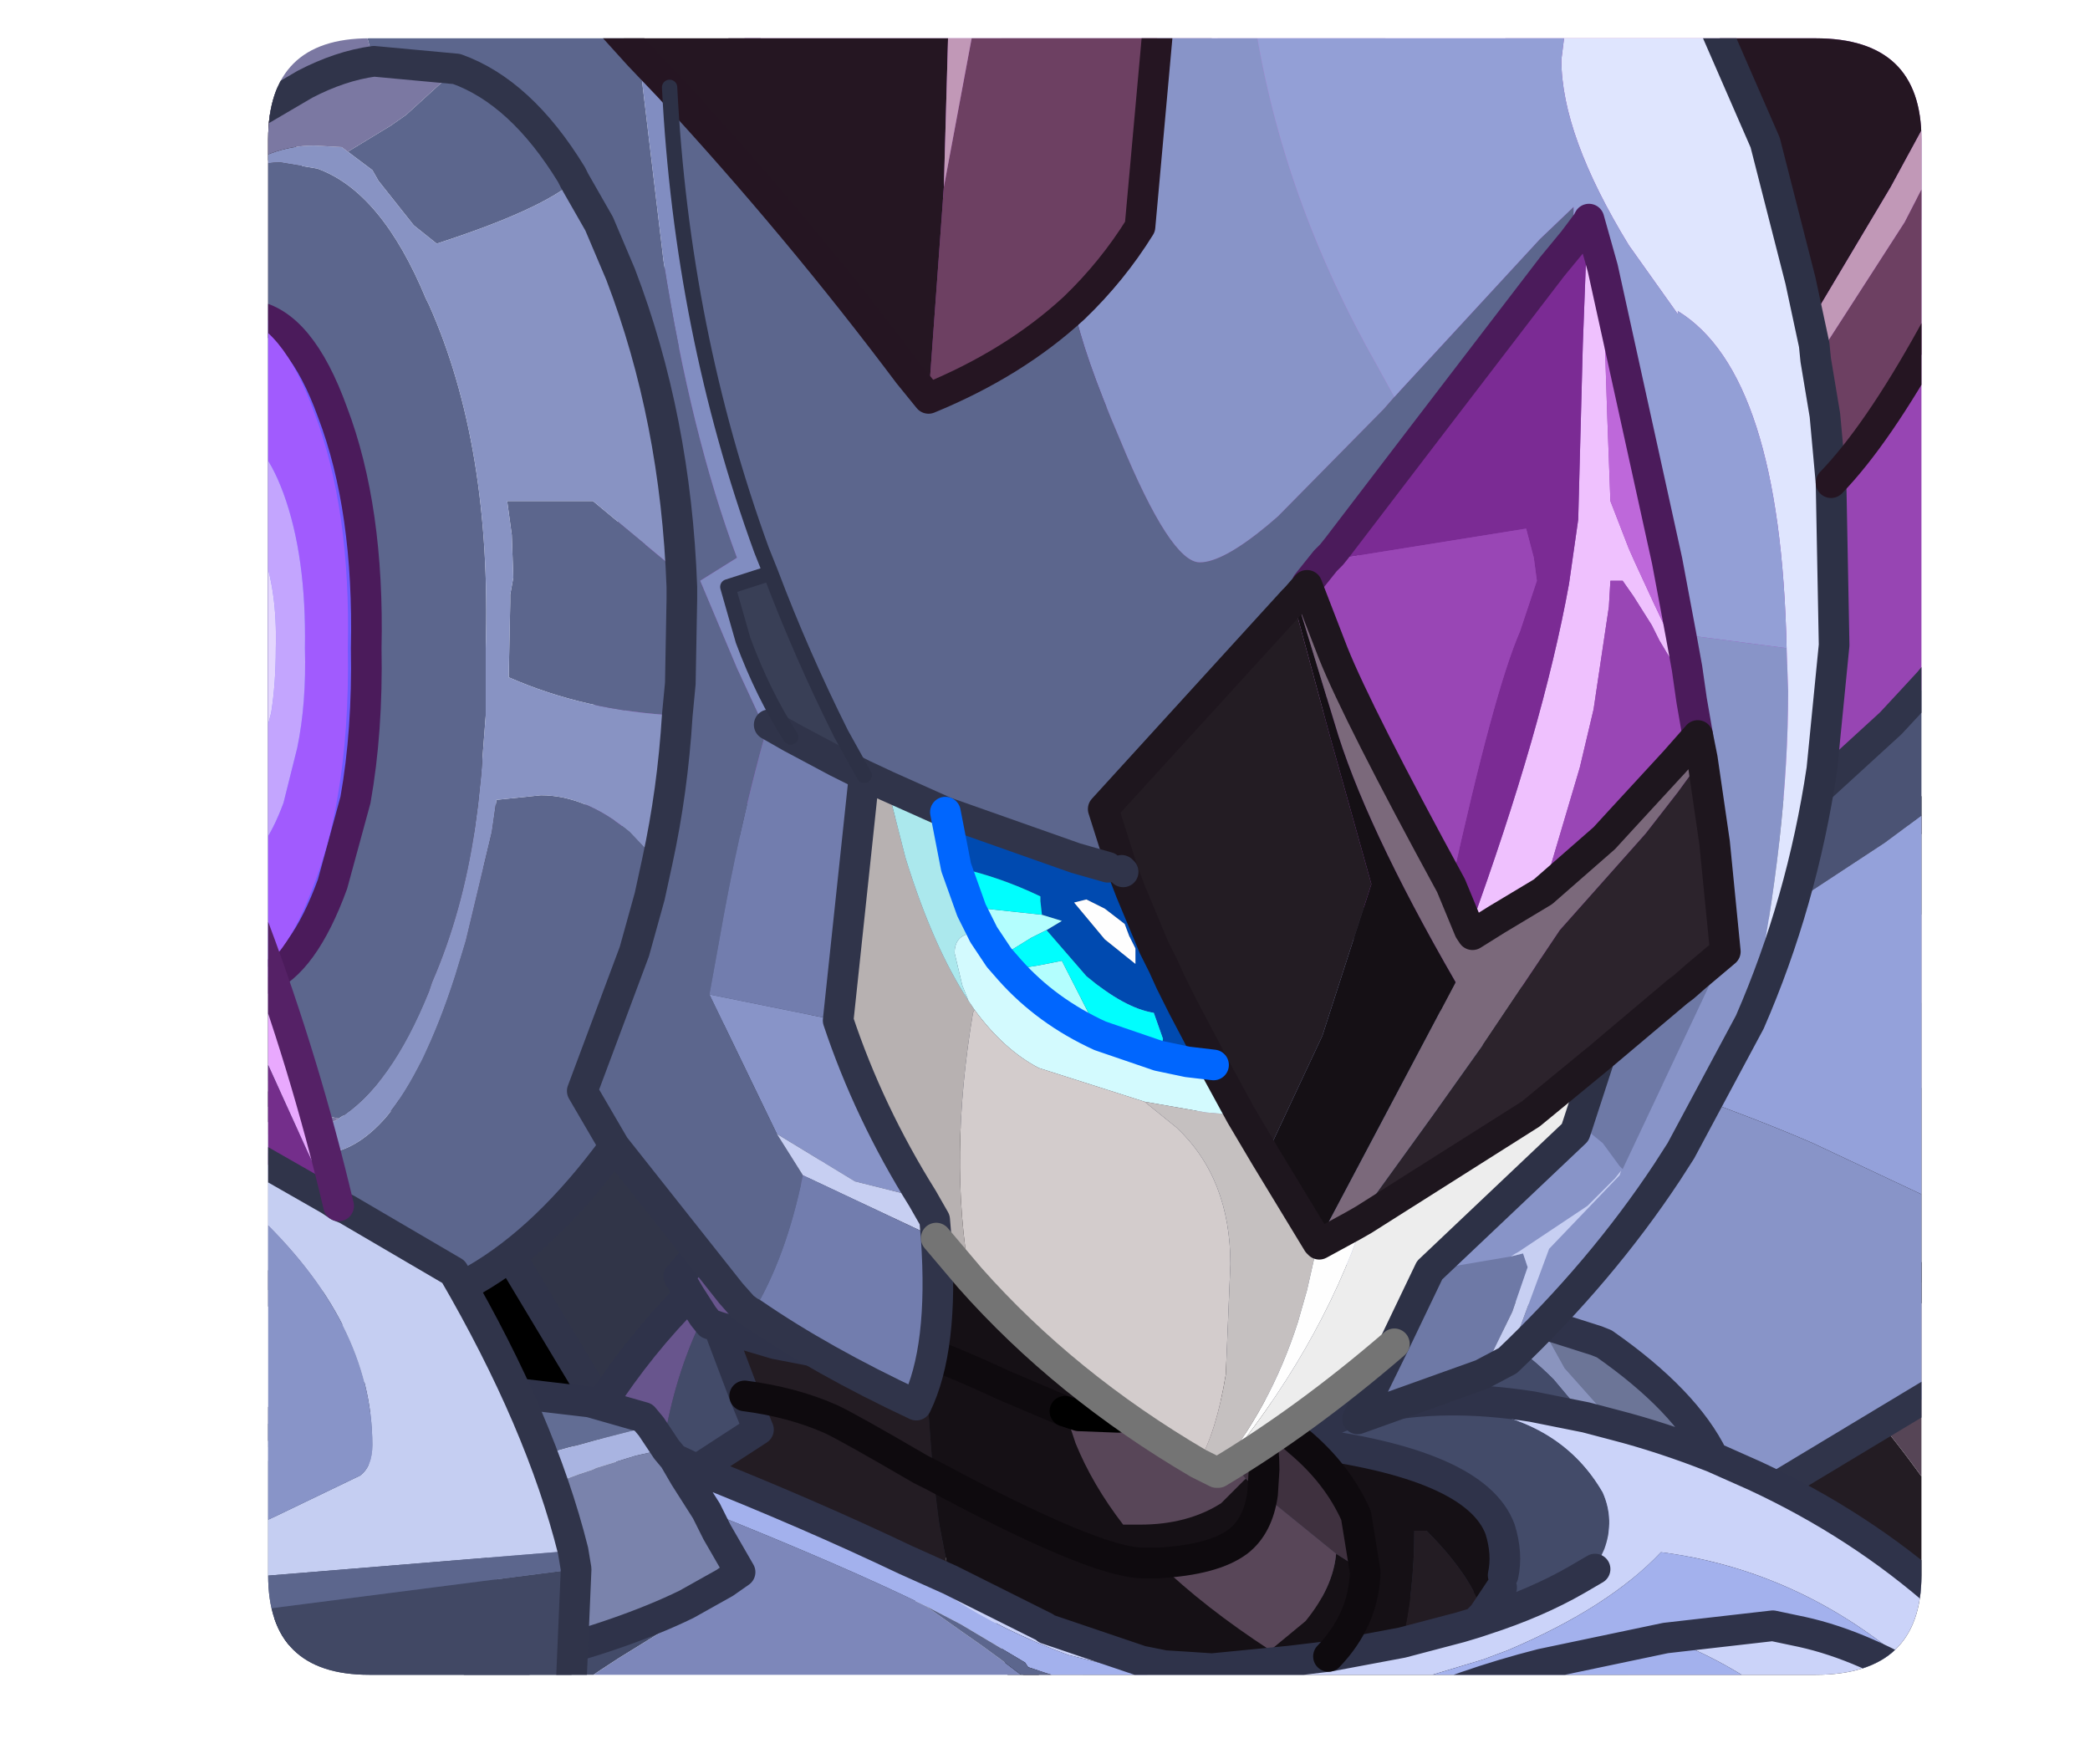 <?xml version="1.0" encoding="UTF-8" standalone="no"?>
<svg xmlns:ffdec="https://www.free-decompiler.com/flash" xmlns:xlink="http://www.w3.org/1999/xlink" ffdec:objectType="frame" height="57.55px" width="68.2px" xmlns="http://www.w3.org/2000/svg">
  <g transform="matrix(1.0, 0.0, 0.0, 1.0, 8.75, 1.25)">
    <clipPath id="clipPath0" transform="matrix(1.0, 0.0, 0.0, 1.0, 0.0, 0.0)">
      <path d="M50.5 0.0 Q53.95 0.0 53.95 3.3 L53.95 50.15 Q53.95 53.4 50.5 53.4 L3.3 53.4 Q0.0 53.4 0.0 50.15 L0.0 3.3 Q0.0 0.0 3.3 0.0 L50.5 0.0" fill="#000000" fill-rule="evenodd" stroke="none"/>
    </clipPath>
    <g clip-path="url(#clipPath0)">
      <use ffdec:characterId="5" height="57.55" transform="matrix(1.0, 0.0, 0.0, 1.0, -8.75, -1.25)" width="68.2" xlink:href="#shape1"/>
      <filter id="filter0">
        <feConvolveMatrix divisor="36.0" in="SourceGraphic" kernelMatrix="1 1 1 1 1 1 1 1 1 1 1 1 1 1 1 1 1 1 1 1 1 1 1 1 1 1 1 1 1 1 1 1 1 1 1 1" order="6 6" result="filterResult0"/>
      </filter>
      <use ffdec:characterId="7" filter="url(#filter0)" height="21.8" transform="matrix(-1.0, 0.0, 0.0, 1.0, 2.6, 9.0)" width="8.05" xlink:href="#sprite0"/>
      <use ffdec:characterId="8" height="25.4" transform="matrix(1.0, 0.0, 0.0, 1.0, -0.95, 28.55)" width="11.5" xlink:href="#shape3"/>
    </g>
    <use ffdec:characterId="9" height="53.4" transform="matrix(1.0, 0.0, 0.0, 1.0, 0.0, 0.0)" width="53.95" xlink:href="#shape4"/>
  </g>
  <defs>
    <g id="shape1" transform="matrix(1.0, 0.0, 0.0, 1.0, 8.75, 1.25)">
      <path d="M6.95 41.95 L7.0 41.9 6.95 41.9 6.3 40.75 6.75 40.5 7.9 39.75 10.1 43.4 7.85 43.7 6.95 41.95 Z" fill="none" stroke="#000000" stroke-linecap="round" stroke-linejoin="round" stroke-width="5.0"/>
      <path d="M35.65 27.45 Q38.05 24.5 42.15 23.3 L42.7 23.15 44.7 22.75 Q45.8 22.6 46.95 22.75 50.55 23.05 53.6 25.1 L54.4 27.0 Q54.4 28.7 52.4 30.3 50.7 29.2 48.8 28.5 44.85 26.9 39.9 26.9 L35.65 27.45 M54.65 47.95 L54.65 53.9 44.9 53.9 Q37.4 46.55 37.4 37.3 37.4 35.3 37.9 34.05 L38.6 34.05 Q41.0 35.25 43.35 36.9 50.75 42.0 54.65 47.95" fill="#231c23" fill-rule="evenodd" stroke="none"/>
      <path d="M52.4 30.3 Q54.4 28.7 54.4 27.0 L53.6 25.1 54.65 25.85 54.65 32.0 52.4 30.3" fill="#775f77" fill-rule="evenodd" stroke="none"/>
      <path d="M48.8 28.5 Q50.7 29.2 52.4 30.3 L54.65 32.0 54.65 34.95 53.25 33.55 Q51.6 32.05 49.9 31.05 L48.8 28.5 M54.65 41.25 L54.65 47.95 Q50.75 42.0 43.35 36.9 41.0 35.25 38.6 34.05 L40.55 34.15 Q47.75 34.75 54.65 41.25" fill="#564556" fill-rule="evenodd" stroke="none"/>
      <path d="M54.65 34.95 L54.65 41.25 Q47.75 34.75 40.55 34.15 L38.6 34.05 37.9 34.05 Q37.4 35.3 37.4 37.3 37.4 46.55 44.9 53.9 L26.8 53.9 Q25.05 50.25 24.05 46.2 25.1 40.7 28.55 37.65 30.3 36.1 32.6 35.15 L32.65 34.8 32.8 33.85 Q33.1 32.75 33.65 31.85 34.15 31.0 34.95 30.25 35.95 29.35 38.1 28.9 40.25 28.4 44.6 29.05 47.3 29.45 49.9 31.05 51.6 32.05 53.25 33.55 L54.65 34.95 M37.9 34.05 L34.55 34.55 Q33.55 34.8 32.6 35.15 33.55 34.8 34.55 34.55 L37.9 34.05" fill="#151015" fill-rule="evenodd" stroke="none"/>
      <path d="M35.65 27.45 L39.9 26.9 Q44.85 26.9 48.8 28.5 L49.9 31.05 Q47.3 29.45 44.6 29.05 40.25 28.4 38.1 28.9 35.95 29.35 34.95 30.25 34.15 31.0 33.65 31.85 33.1 32.75 32.8 33.85 L33.35 31.75 Q34.2 29.25 35.65 27.45" fill="#352a35" fill-rule="evenodd" stroke="none"/>
      <path d="M26.8 53.9 L24.75 53.9 24.15 51.2 Q23.85 49.15 23.85 47.2 L24.05 46.2 Q25.05 50.25 26.8 53.9" fill="#312631" fill-rule="evenodd" stroke="none"/>
      <path d="M53.6 25.1 Q50.55 23.05 46.95 22.75 45.8 22.6 44.7 22.75 L42.7 23.15 42.15 23.3 Q38.05 24.5 35.65 27.45 34.2 29.25 33.35 31.75 L32.8 33.85 32.65 34.8 32.6 35.15 Q33.55 34.8 34.55 34.55 L37.9 34.05 38.6 34.05 40.55 34.15 Q47.75 34.75 54.65 41.25 M53.6 25.1 L54.65 25.85 M24.75 53.9 L24.15 51.2 Q23.85 49.15 23.85 47.2 L24.05 46.2 Q25.1 40.7 28.55 37.65 30.3 36.1 32.6 35.15" fill="none" stroke="#000000" stroke-linecap="round" stroke-linejoin="round" stroke-width="1.0"/>
      <path d="M-0.95 1.15 L-0.95 -0.3 -0.75 -0.3 -0.35 1.1 -0.95 1.15" fill="#251622" fill-rule="evenodd" stroke="none"/>
      <path d="M-0.95 1.15 L-0.35 1.1 9.65 34.0 -0.95 34.95 -0.95 1.15" fill="#38253f" fill-rule="evenodd" stroke="none"/>
      <path d="M-0.35 1.1 L-0.75 -0.3 M-0.95 34.95 L9.65 34.0 -0.35 1.1" fill="none" stroke="#170d15" stroke-linecap="round" stroke-linejoin="round" stroke-width="1.0"/>
      <path d="M40.65 -0.75 L52.7 -0.75 52.9 0.45 54.65 9.65 54.65 18.7 54.5 19.4 54.35 20.3 54.2 21.0 53.6 21.65 52.95 22.35 50.6 24.5 49.15 25.7 39.8 32.35 33.4 27.05 33.4 26.9 Q35.45 16.8 37.5 9.2 39.05 3.5 40.65 -0.75 M24.2 -0.75 L21.85 5.7 Q19.3 16.1 18.2 25.1 L17.35 25.2 10.75 26.35 Q11.95 10.35 15.8 -0.75 L24.2 -0.75" fill="#9845b4" fill-rule="evenodd" stroke="none"/>
      <path d="M31.05 -0.75 L30.35 1.3 Q26.4 13.55 25.15 24.8 L20.3 24.95 18.2 25.1 Q19.3 16.1 21.85 5.7 L24.2 -0.75 31.05 -0.75 M52.7 -0.75 L54.65 -0.75 54.65 9.65 52.9 0.45 52.7 -0.75 M54.65 18.7 L54.65 20.45 54.2 21.0 54.35 20.3 54.5 19.4 54.65 18.7" fill="#742e8c" fill-rule="evenodd" stroke="none"/>
      <path d="M30.35 1.3 L31.35 -0.75 33.9 -0.75 35.45 -0.25 37.05 0.15 Q37.4 0.35 37.4 4.9 L37.5 9.2 Q35.45 16.8 33.4 26.9 L33.4 27.05 30.9 25.0 30.8 24.9 28.6 24.85 25.15 24.8 Q26.4 13.55 30.35 1.3" fill="#b972d0" fill-rule="evenodd" stroke="none"/>
      <path d="M31.05 -0.75 L31.35 -0.75 30.35 1.3 31.05 -0.75 M33.9 -0.75 L40.65 -0.75 Q39.05 3.5 37.5 9.2 L37.4 4.9 Q37.4 0.35 37.05 0.15 L35.45 -0.25 33.9 -0.75" fill="#eaaaff" fill-rule="evenodd" stroke="none"/>
      <path d="M54.65 20.45 L54.65 24.9 Q54.4 25.05 54.1 25.25 L52.75 26.25 42.25 33.15 41.4 33.65 39.8 32.35 49.15 25.7 50.6 24.5 52.95 22.35 53.6 21.65 54.2 21.0 54.65 20.45 M18.2 25.1 L20.3 24.95 25.15 24.8 28.6 24.85 30.8 24.9 30.9 25.0 26.8 31.4 26.75 31.3 25.15 31.35 24.65 31.4 17.55 31.85 16.7 31.9 4.2 33.55 9.2 26.5 10.75 26.35 17.35 25.2 18.2 25.1" fill="#4b5374" fill-rule="evenodd" stroke="none"/>
      <path d="M54.65 24.9 L54.65 38.05 50.4 36.05 Q46.8 34.5 42.25 33.15 L52.75 26.25 54.1 25.25 Q54.4 25.05 54.65 24.9" fill="#95a2db" fill-rule="evenodd" stroke="none"/>
      <path d="M54.65 38.05 L54.65 44.0 45.1 49.75 44.7 49.75 26.8 31.4 30.9 25.0 33.4 27.05 39.8 32.35 41.4 33.65 42.25 33.15 Q46.8 34.5 50.4 36.05 L54.65 38.05" fill="#8995c9" fill-rule="evenodd" stroke="none"/>
      <path d="M44.7 49.75 L34.75 50.55 28.7 41.3 24.55 35.0 12.2 36.2 20.9 50.2 21.0 50.5 13.95 49.8 4.2 33.55 16.7 31.9 17.55 31.85 24.65 31.4 25.15 31.35 26.75 31.3 26.8 31.4 44.7 49.75" fill="#313548" fill-rule="evenodd" stroke="none"/>
      <path d="M20.9 50.2 L12.2 36.2 24.55 35.0 28.7 41.3 20.9 50.2" fill="#282c3c" fill-rule="evenodd" stroke="none"/>
      <path d="M54.65 44.0 L45.1 49.75 44.7 49.75 34.75 50.55 35.0 50.9 M18.2 25.1 L20.3 24.95 25.15 24.8 28.6 24.85 30.8 24.9 30.9 25.0 33.4 27.05 39.8 32.35 41.4 33.65 M10.75 26.35 L17.35 25.2 18.2 25.1 M39.8 32.35 L49.15 25.7 50.6 24.5 52.95 22.35 53.6 21.65 54.2 21.0 54.65 20.45 M10.75 26.35 L9.2 26.5 4.2 33.55 13.95 49.8 21.0 50.5 20.9 50.2 28.7 41.3 34.75 50.55 M28.7 41.3 L24.55 35.0 12.2 36.2 20.9 50.2" fill="none" stroke="#30344a" stroke-linecap="round" stroke-linejoin="round" stroke-width="1.0"/>
      <path d="M15.8 -0.75 Q11.95 10.35 10.75 26.35" fill="none" stroke="#552166" stroke-linecap="round" stroke-linejoin="round" stroke-width="1.0"/>
      <path d="M32.1 44.75 Q33.7 42.55 38.4 41.7 39.8 41.35 42.25 42.15 L43.35 42.5 41.8 42.5 40.4 42.5 Q41.15 42.95 41.95 43.75 L43.0 45.0 41.25 44.65 Q38.4 44.2 36.05 44.7 37.45 44.45 39.35 44.75 42.25 45.2 43.55 47.45 43.95 48.35 43.6 49.3 L43.3 49.95 42.7 50.3 Q41.4 51.05 39.7 51.6 L39.4 51.7 39.65 51.45 40.25 50.55 40.3 50.15 Q40.45 49.45 40.2 48.65 39.4 46.5 33.65 45.8 33.1 45.3 32.1 44.75 M9.8 55.8 L7.05 55.8 6.4 55.5 6.35 55.55 5.95 55.8 4.9 55.8 Q3.5 54.75 2.15 54.8 L1.0 55.0 0.75 55.05 -0.5 55.75 -0.8 52.8 Q0.3 51.8 2.0 51.55 4.0 51.95 6.35 52.85 L7.3 53.2 7.75 53.1 8.1 53.0 8.45 52.9 Q11.6 52.1 13.65 51.1 L14.9 50.4 15.2 50.5 13.8 51.4 11.45 52.85 Q8.8 54.55 8.8 55.0 L8.8 55.25 9.8 55.8 M-2.8 55.8 L-4.25 55.8 -5.05 52.5 -5.05 52.35 Q-4.3 49.35 -2.8 47.45 L-1.95 47.05 Q-0.3 46.3 1.2 46.3 3.7 46.3 5.55 47.55 L6.7 48.55 7.05 49.35 Q7.65 50.6 8.1 53.0 L7.75 53.1 7.3 53.2 6.35 52.85 Q4.0 51.95 2.0 51.55 0.3 51.8 -0.8 52.8 -1.45 53.35 -1.9 54.2 L-2.05 54.45 -2.8 55.8 M36.05 44.7 Q34.55 44.95 33.65 45.8 34.55 44.95 36.05 44.7 M19.55 35.75 L19.55 36.15 19.95 38.15 19.75 39.4 19.45 42.05 19.45 43.1 18.1 42.9 16.0 41.1 15.2 40.0 15.75 39.25 Q17.5 36.95 19.55 35.75 M14.7 42.05 L15.55 44.3 16.0 45.4 14.0 46.7 13.25 46.35 13.0 46.05 12.9 45.9 Q13.25 43.65 14.2 41.7 L14.4 41.95 14.7 42.05" fill="#434b69" fill-rule="evenodd" stroke="none"/>
      <path d="M43.35 42.5 L43.6 42.6 Q46.25 44.45 47.15 46.3 45.5 45.65 43.95 45.25 L42.3 43.4 41.8 42.5 43.35 42.5" fill="#6c7598" fill-rule="evenodd" stroke="none"/>
      <path d="M43.0 45.0 L41.95 43.75 Q41.15 42.95 40.4 42.5 L41.8 42.5 42.3 43.4 43.95 45.25 43.0 45.0 M-1.95 47.05 Q-1.15 46.15 -0.55 46.0 L1.5 45.9 Q3.3 45.9 5.4 46.7 L6.5 47.15 6.4 47.6 Q6.4 48.15 6.95 48.9 L7.1 49.1 7.8 50.65 8.45 52.9 8.1 53.0 Q7.65 50.6 7.05 49.35 L6.7 48.55 5.55 47.55 Q3.7 46.3 1.2 46.3 -0.3 46.3 -1.95 47.05" fill="#8b95bf" fill-rule="evenodd" stroke="none"/>
      <path d="M47.15 46.3 L48.5 46.9 Q51.95 48.5 54.65 50.9 L54.4 53.85 53.15 52.75 Q49.7 49.95 45.45 49.4 43.75 51.2 40.45 52.6 L39.65 52.9 36.5 53.85 35.4 54.05 32.3 54.3 26.1 52.75 Q23.95 51.95 22.35 50.9 L20.8 49.65 22.25 50.3 25.35 51.85 25.4 51.9 28.5 52.95 29.25 53.1 30.05 53.15 30.8 53.2 33.35 52.95 34.6 52.8 37.0 52.35 38.9 51.85 39.4 51.7 39.7 51.6 Q41.4 51.05 42.7 50.3 L43.3 49.95 43.6 49.3 Q43.95 48.35 43.55 47.45 42.25 45.2 39.35 44.75 37.45 44.45 36.05 44.7 38.4 44.2 41.25 44.65 L43.0 45.0 43.95 45.25 Q45.5 45.65 47.15 46.3 M54.9 54.2 L54.9 55.8 51.25 55.8 49.4 54.3 Q47.55 52.9 45.6 52.2 L49.1 51.8 50.05 52.0 Q52.1 52.45 54.4 53.9 L54.45 53.95 54.9 54.2 M36.05 55.8 L35.35 55.8 35.5 55.45 35.6 55.55 35.7 55.6 36.05 55.8" fill="#ccd4fa" fill-rule="evenodd" stroke="none"/>
      <path d="M4.9 55.8 L4.2 55.8 Q3.2 54.9 2.0 54.9 L1.0 55.0 2.15 54.8 Q3.5 54.75 4.9 55.8 M19.6 35.05 L21.55 35.7 21.4 40.9 21.4 42.85 19.6 42.1 19.45 42.05 19.6 42.1 21.4 42.85 21.7 46.9 21.3 46.7 Q18.9 45.3 18.35 45.05 17.1 44.5 15.55 44.3 17.1 44.5 18.35 45.05 18.9 45.3 21.3 46.7 L21.7 46.9 21.9 48.5 22.25 50.3 20.8 49.65 Q17.65 48.15 14.0 46.7 L16.0 45.4 15.55 44.3 14.7 42.05 16.55 42.6 18.1 42.9 19.45 43.1 19.45 42.05 19.75 39.4 19.95 38.15 19.55 36.15 19.55 35.75 19.6 35.05 M37.0 52.35 Q37.4 50.7 37.4 48.7 L37.8 48.7 Q39.3 50.2 39.65 51.45 L39.4 51.7 38.9 51.85 37.0 52.35" fill="#231c23" fill-rule="evenodd" stroke="none"/>
      <path d="M10.85 44.6 Q12.15 42.6 13.75 41.0 L13.4 40.4 13.45 40.35 14.8 38.8 16.2 37.5 Q18.2 35.7 19.6 35.05 L19.55 35.75 Q17.5 36.95 15.75 39.25 L15.2 40.0 16.0 41.1 18.1 42.9 16.55 42.6 14.7 42.05 14.4 41.95 14.2 41.7 Q13.25 43.65 12.9 45.9 L12.5 45.3 12.25 45.0 10.85 44.6 M13.75 41.0 L14.2 41.7 13.75 41.0" fill="#68558e" fill-rule="evenodd" stroke="none"/>
      <path d="M-2.8 47.45 Q-0.8 44.95 2.55 44.45 L4.05 44.2 5.15 44.1 5.75 44.05 6.25 44.0 10.5 44.5 10.85 44.6 12.25 45.0 12.5 45.3 12.4 45.3 10.65 45.75 9.4 46.1 9.3 46.1 Q7.85 46.55 6.55 47.15 L6.5 47.15 5.4 46.7 Q3.3 45.9 1.5 45.9 L-0.55 46.0 Q-1.15 46.15 -1.95 47.05 L-2.8 47.45" fill="#626d95" fill-rule="evenodd" stroke="none"/>
      <path d="M6.5 47.15 L6.55 47.15 Q7.85 46.55 9.3 46.1 L9.4 46.1 10.65 45.75 12.4 45.3 12.5 45.3 12.9 45.9 13.0 46.05 12.9 46.05 12.0 46.25 10.7 46.65 10.6 46.7 10.15 46.85 Q7.0 48.0 7.0 48.8 L7.1 49.1 6.95 48.9 Q6.4 48.15 6.4 47.6 L6.5 47.15" fill="#aab5e2" fill-rule="evenodd" stroke="none"/>
      <path d="M8.45 52.9 L7.8 50.65 7.1 49.1 7.0 48.8 Q7.0 48.0 10.15 46.85 L10.6 46.7 10.7 46.65 12.0 46.25 12.9 46.05 13.0 46.05 13.25 46.35 13.6 46.95 14.3 48.05 14.35 48.15 14.65 48.75 15.4 50.05 14.9 50.4 13.65 51.1 Q11.6 52.1 8.45 52.9" fill="#7a84ad" fill-rule="evenodd" stroke="none"/>
      <path d="M51.25 55.8 L36.05 55.8 35.7 55.6 35.6 55.55 35.5 55.45 35.35 55.8 33.25 55.8 32.1 54.75 Q29.1 54.6 24.8 53.15 L24.7 53.0 22.6 51.75 21.45 51.15 Q18.8 49.85 14.3 48.05 L13.6 46.95 13.25 46.35 14.0 46.7 Q17.65 48.15 20.8 49.65 L22.35 50.9 Q23.95 51.95 26.1 52.75 L32.3 54.3 35.4 54.05 36.5 53.85 39.65 52.9 40.45 52.6 Q43.75 51.2 45.45 49.4 49.7 49.95 53.15 52.75 L54.4 53.85 54.4 53.9 Q52.1 52.45 50.05 52.0 L49.1 51.8 45.6 52.2 Q47.55 52.9 49.4 54.3 L51.25 55.8 M45.6 52.2 L41.55 53.05 Q39.0 53.7 36.8 54.7 L36.75 54.7 35.85 55.15 35.6 55.3 35.5 55.45 35.6 55.3 35.85 55.15 36.75 54.7 36.8 54.7 Q39.0 53.7 41.55 53.05 L45.6 52.2" fill="#a4b2ee" fill-rule="evenodd" stroke="none"/>
      <path d="M27.35 55.8 L9.8 55.8 8.8 55.25 8.8 55.0 Q8.8 54.55 11.45 52.85 L13.8 51.4 15.2 50.5 14.9 50.4 15.4 50.05 14.65 48.75 14.35 48.15 14.3 48.05 Q18.8 49.85 21.45 51.15 L22.65 52.0 Q25.2 53.75 27.35 55.8" fill="#7d88bb" fill-rule="evenodd" stroke="none"/>
      <path d="M4.2 55.8 L-0.55 55.8 -2.8 55.8 -2.05 54.45 -1.9 54.2 Q-1.45 53.35 -0.8 52.8 L-0.5 55.75 0.75 55.05 1.0 55.0 2.0 54.9 Q3.2 54.9 4.2 55.8 M21.55 35.7 L25.25 36.9 25.45 41.05 Q25.5 42.45 25.7 43.6 26.7 44.1 27.7 44.1 L29.0 43.8 29.2 43.45 29.7 44.3 29.45 44.65 27.75 45.0 26.45 44.95 26.0 44.8 24.0 43.95 Q22.5 43.25 21.4 42.85 22.5 43.25 24.0 43.95 L26.0 44.8 26.35 45.85 Q26.9 47.2 27.9 48.5 L28.45 48.5 Q30.0 48.5 31.1 47.8 L31.9 47.0 32.45 47.5 Q32.3 48.55 31.65 49.05 30.85 49.65 29.05 49.75 30.55 51.2 32.7 52.6 L33.85 51.65 Q34.75 50.55 34.85 49.45 L35.8 50.05 Q35.75 51.6 34.6 52.8 35.75 51.6 35.8 50.05 L35.5 48.2 Q34.9 46.85 33.65 45.8 39.4 46.5 40.2 48.65 40.45 49.45 40.3 50.15 L40.25 50.55 39.65 51.45 Q39.3 50.2 37.8 48.7 L37.4 48.7 Q37.4 50.7 37.0 52.35 L34.6 52.8 33.35 52.95 30.8 53.2 30.05 53.15 29.25 53.1 28.5 52.95 25.4 51.9 25.35 51.85 22.25 50.3 21.9 48.5 21.7 46.9 Q27.0 49.75 28.55 49.75 L29.05 49.75 28.55 49.75 Q27.0 49.75 21.7 46.9 L21.4 42.85 21.4 40.9 21.55 35.7 M-0.55 55.8 L-0.5 55.75 -0.55 55.8" fill="#151015" fill-rule="evenodd" stroke="none"/>
      <path d="M28.0 38.65 Q29.25 40.25 29.55 41.7 L29.65 42.25 32.1 44.75 Q33.1 45.3 33.65 45.8 34.9 46.85 35.5 48.2 L35.8 50.05 34.85 49.45 34.05 48.8 32.45 47.5 31.9 47.0 29.7 44.3 29.2 43.45 Q28.0 41.15 28.0 38.65 M29.7 44.3 L29.85 43.6 29.65 42.25 29.85 43.6 29.7 44.3 M32.1 44.75 Q32.5 45.45 32.5 46.7 L32.45 47.5 32.5 46.7 Q32.5 45.45 32.1 44.75" fill="#3f313f" fill-rule="evenodd" stroke="none"/>
      <path d="M25.25 36.9 L26.95 37.45 28.0 38.65 Q28.0 41.15 29.2 43.45 L29.0 43.8 27.7 44.1 Q26.7 44.1 25.7 43.6 25.5 42.45 25.45 41.05 L25.25 36.9 M26.0 44.8 L26.45 44.95 27.75 45.0 29.45 44.65 29.7 44.3 31.9 47.0 31.1 47.8 Q30.0 48.5 28.45 48.5 L27.9 48.5 Q26.9 47.2 26.35 45.85 L26.0 44.8 M34.85 49.45 Q34.75 50.55 33.85 51.65 L32.7 52.6 Q30.55 51.2 29.05 49.75 30.85 49.65 31.65 49.05 32.3 48.55 32.45 47.5 L34.05 48.8 34.85 49.45" fill="#584658" fill-rule="evenodd" stroke="none"/>
      <path d="M33.25 55.8 L27.35 55.8 Q25.2 53.75 22.65 52.0 L21.45 51.15 22.6 51.75 24.7 53.0 24.8 53.15 Q29.1 54.6 32.1 54.75 L33.25 55.8" fill="#5c668e" fill-rule="evenodd" stroke="none"/>
      <path d="M7.05 55.8 L5.95 55.8 6.35 55.55 6.4 55.5 7.05 55.8" fill="#c96ee7" fill-rule="evenodd" stroke="none"/>
      <path d="M54.65 50.9 L54.9 51.15 54.9 54.2 54.45 53.95 54.4 53.9 54.4 53.85 54.65 50.9" fill="#d37bf0" fill-rule="evenodd" stroke="none"/>
      <path d="M32.1 44.75 Q33.7 42.55 38.4 41.7 39.8 41.35 42.25 42.15 L43.35 42.5 43.6 42.6 Q46.25 44.45 47.15 46.3 L48.5 46.9 Q51.95 48.5 54.65 50.9 M-4.25 55.8 L-5.05 52.5 -5.05 52.35 Q-4.3 49.35 -2.8 47.45 -0.8 44.95 2.55 44.45 L4.05 44.2 5.15 44.1 5.75 44.05 6.25 44.0 10.5 44.5 10.85 44.6 Q12.15 42.6 13.75 41.0 L13.4 40.4 13.45 40.35 14.8 38.8 16.2 37.5 Q18.2 35.7 19.6 35.05 L19.55 35.75 19.55 36.15 19.95 38.15 19.75 39.4 19.45 42.05 19.45 43.1 18.1 42.9 16.55 42.6 14.7 42.05 15.55 44.3 16.0 45.4 14.0 46.7 13.25 46.35 13.0 46.05 12.9 45.9 12.5 45.3 12.25 45.0 10.85 44.6 M33.65 45.8 Q34.55 44.95 36.05 44.7 38.4 44.2 41.25 44.65 L43.0 45.0 43.95 45.25 Q45.5 45.65 47.15 46.3 M8.1 53.0 L8.45 52.9 Q11.6 52.1 13.65 51.1 L14.9 50.4 15.4 50.05 14.65 48.75 14.35 48.15 14.3 48.05 13.6 46.95 13.25 46.35 M14.7 42.05 L14.4 41.95 14.2 41.7 13.75 41.0 M22.25 50.3 L25.35 51.85 25.4 51.9 28.5 52.95 29.25 53.1 30.05 53.15 30.8 53.2 33.35 52.95 34.6 52.8 37.0 52.35 38.9 51.85 39.4 51.7 39.65 51.45 40.25 50.55 M40.3 50.15 Q40.45 49.45 40.2 48.65 39.4 46.5 33.65 45.8 M39.4 51.7 L39.7 51.6 Q41.4 51.05 42.7 50.3 L43.3 49.95 M35.5 55.45 L35.6 55.3 35.85 55.15 36.75 54.7 36.8 54.7 Q39.0 53.7 41.55 53.05 L45.6 52.2 49.1 51.8 50.05 52.0 Q52.1 52.45 54.4 53.9 L54.45 53.95 54.9 54.2 M20.8 49.65 Q17.65 48.15 14.0 46.7 M35.5 55.45 L35.35 55.8 M20.8 49.65 L22.25 50.3 M-0.8 52.8 Q0.3 51.8 2.0 51.55 4.0 51.95 6.35 52.85 L7.3 53.2 7.75 53.1 8.1 53.0 M1.0 55.0 L0.75 55.05 -0.5 55.75 -0.8 52.8 M4.9 55.8 Q3.5 54.75 2.15 54.8 L1.0 55.0" fill="none" stroke="#2f334a" stroke-linecap="round" stroke-linejoin="round" stroke-width="1.0"/>
      <path d="M19.6 35.05 L21.55 35.7 M29.65 42.25 L32.1 44.75 Q33.1 45.3 33.65 45.8 34.9 46.85 35.5 48.2 L35.8 50.05 Q35.75 51.6 34.6 52.8 M19.45 42.05 L19.6 42.1 21.4 42.85 Q22.5 43.25 24.0 43.95 L26.0 44.8 M15.55 44.3 Q17.1 44.5 18.35 45.05 18.9 45.3 21.3 46.7 L21.7 46.9 Q27.0 49.75 28.55 49.75 L29.05 49.75 Q30.85 49.65 31.65 49.05 32.3 48.55 32.45 47.5 L32.5 46.7 Q32.5 45.45 32.1 44.75 M-0.5 55.75 L-0.55 55.8" fill="none" stroke="#0e0a0e" stroke-linecap="round" stroke-linejoin="round" stroke-width="1.0"/>
      <path d="M21.55 35.7 L25.25 36.9 26.95 37.45 28.0 38.65 Q29.25 40.25 29.55 41.7 L29.65 42.25 29.85 43.6 29.7 44.3 29.45 44.65 27.75 45.0 26.45 44.95 26.0 44.8" fill="none" stroke="#000000" stroke-linecap="round" stroke-linejoin="round" stroke-width="1.0"/>
      <path d="M54.4 53.9 L54.4 53.85 54.65 50.9 M5.95 55.8 L6.35 55.55 6.4 55.5 7.05 55.8" fill="none" stroke="#2f334a" stroke-linecap="round" stroke-linejoin="round" stroke-width="0.5"/>
      <path d="M54.65 50.9 L54.9 51.15" fill="none" stroke="#552166" stroke-linecap="round" stroke-linejoin="round" stroke-width="1.0"/>
      <path d="M-0.8 52.8 Q-1.45 53.35 -1.9 54.2 L-2.05 54.45 -2.8 55.8" fill="none" stroke="#100b10" stroke-linecap="round" stroke-linejoin="round" stroke-width="1.0"/>
      <path d="M12.1 0.55 L11.15 -0.5 22.2 -0.5 22.05 4.85 21.55 11.75 20.9 10.95 Q17.3 6.15 13.1 1.6 L12.1 0.55 M47.15 -0.5 L55.85 -0.5 52.95 4.85 50.3 9.3 50.0 7.9 48.85 3.4 47.15 -0.5" fill="#251622" fill-rule="evenodd" stroke="none"/>
      <path d="M16.6 35.75 L14.4 31.2 18.6 32.05 Q19.6 35.05 21.35 37.85 L19.15 37.3 16.6 35.75 M29.05 -0.5 L32.2 -0.5 Q33.1 5.25 36.2 10.7 L36.75 11.7 36.4 12.1 32.95 15.6 32.6 15.9 Q31.15 17.1 30.4 17.1 29.45 17.1 27.8 13.1 26.6 10.3 26.3 8.8 27.55 7.6 28.45 6.15 L29.05 -0.5 M48.35 32.1 L46.1 36.3 45.65 37.0 Q43.5 40.25 40.45 43.15 L41.8 39.5 44.1 37.1 44.15 36.95 43.95 37.2 43.05 38.1 40.8 39.6 Q40.7 39.65 40.55 39.75 L37.9 40.2 42.65 35.7 42.75 35.4 43.55 36.05 44.1 36.8 44.2 36.9 47.55 29.8 47.2 26.25 46.8 23.5 46.65 22.75 46.45 21.6 46.3 20.55 46.1 19.45 49.55 19.9 49.6 21.3 Q49.6 25.95 48.45 31.6 L48.35 32.1" fill="#8995c9" fill-rule="evenodd" stroke="none"/>
      <path d="M23.05 -0.5 L29.05 -0.5 28.45 6.15 Q27.55 7.6 26.3 8.8 24.35 10.6 21.55 11.75 L22.05 4.85 23.05 -0.5 M56.75 -0.5 L58.95 -0.5 Q56.4 5.85 54.3 9.7 52.5 12.95 51.0 14.5 L50.8 12.3 50.5 10.5 53.4 6.0 56.75 -0.5" fill="#6d4062" fill-rule="evenodd" stroke="none"/>
      <path d="M22.2 -0.5 L23.05 -0.5 22.05 4.85 22.2 -0.5 M55.85 -0.5 L56.75 -0.5 53.4 6.0 50.5 10.5 50.45 10.0 50.3 9.3 52.95 4.85 55.85 -0.5" fill="#c299b8" fill-rule="evenodd" stroke="none"/>
      <path d="M3.1 -0.5 L11.15 -0.5 12.1 0.55 12.9 7.25 Q13.8 12.95 15.3 16.95 L14.1 17.7 15.3 20.55 16.25 22.6 Q15.35 25.8 14.7 29.55 L14.4 31.2 16.6 35.75 17.45 37.1 Q16.9 39.8 15.8 41.6 L15.7 41.55 15.5 41.4 15.1 40.95 11.3 36.15 10.25 34.35 11.95 29.8 12.45 28.0 12.7 26.85 12.45 28.0 11.95 29.8 10.25 34.35 11.3 36.15 Q9.1 39.15 6.75 40.5 2.6 39.4 0.2 36.4 L1.75 36.4 Q2.85 36.35 3.85 35.2 5.1 33.7 6.1 30.6 L6.45 29.45 7.3 25.9 7.45 24.85 8.9 24.7 Q10.35 24.7 11.8 25.9 L12.7 26.85 Q13.2 24.55 13.35 22.1 L13.45 21.05 13.5 18.3 13.5 17.9 13.5 18.3 13.45 21.05 13.35 22.1 Q10.35 21.95 7.85 20.85 L7.9 18.4 7.9 18.15 8.0 17.6 7.95 16.2 7.8 15.1 10.6 15.1 12.95 17.05 13.5 17.9 Q13.3 12.4 11.5 7.7 L10.8 6.05 10.0 4.65 9.9 4.45 Q8.25 1.75 6.15 1.0 8.25 1.75 9.9 4.45 L10.0 4.65 Q8.9 5.6 5.5 6.7 L4.75 6.1 3.6 4.65 3.4 4.3 2.6 3.7 4.0 2.85 4.5 2.5 6.15 1.0 3.45 0.75 3.1 -0.5 M42.6 6.6 L41.9 7.45 37.65 13.0 34.9 16.6 34.7 16.85 34.5 17.05 33.9 17.8 33.9 17.85 33.55 18.25 33.45 18.35 27.25 25.15 27.9 27.2 27.85 27.15 27.4 27.05 26.35 26.75 22.1 25.25 20.2 24.4 19.45 24.05 18.7 22.7 Q17.4 20.1 16.4 17.45 L16.1 16.7 Q13.5 9.55 13.1 1.6 17.3 6.15 20.9 10.95 L21.55 11.75 Q24.35 10.6 26.3 8.8 26.6 10.3 27.8 13.1 29.45 17.1 30.4 17.1 31.15 17.1 32.6 15.9 L32.95 15.6 36.4 12.1 36.75 11.7 41.5 6.55 42.6 5.5 42.6 6.6 M-1.2 4.5 Q-0.45 4.05 0.4 4.05 L1.6 4.25 Q3.7 5.0 5.15 8.5 L5.25 8.7 Q7.3 13.3 7.1 19.9 L7.1 22.1 6.95 24.05 6.85 25.0 6.75 25.75 Q6.35 28.5 5.35 30.8 L5.25 31.1 Q4.0 34.2 2.3 35.25 1.0 35.0 -0.65 33.45 L-1.95 32.1 -2.35 31.45 -2.6 30.7 -2.35 30.65 -1.75 30.5 -0.8 30.8 -0.15 30.7 Q1.15 30.2 2.1 27.6 L2.85 24.85 Q3.25 22.6 3.2 19.9 3.3 15.35 2.1 12.2 1.05 9.3 -0.5 9.05 L-0.8 9.0 -1.55 9.2 -2.35 9.45 -2.75 9.65 -4.2 10.5 Q-4.15 8.1 -2.55 5.8 L-2.35 5.55 -2.05 5.15 -1.45 4.65 -1.2 4.5" fill="#5c668e" fill-rule="evenodd" stroke="none"/>
      <path d="M42.35 -0.5 L47.15 -0.5 48.85 3.4 50.0 7.9 50.3 9.3 50.45 10.0 50.5 10.5 50.8 12.3 51.0 14.5 51.1 19.8 50.7 23.85 Q50.05 28.2 48.35 32.1 L48.45 31.6 Q49.6 25.95 49.6 21.3 L49.55 19.9 Q49.35 10.95 46.0 8.9 L46.0 9.0 44.4 6.75 Q42.2 3.15 42.2 0.7 L42.35 -0.5" fill="#e0e6ff" fill-rule="evenodd" stroke="none"/>
      <path d="M32.2 -0.5 L42.35 -0.5 42.2 0.7 Q42.2 3.15 44.4 6.75 L46.0 9.0 46.0 8.9 Q49.35 10.95 49.55 19.9 L46.1 19.45 45.65 17.05 43.55 7.5 43.1 5.9 43.05 6.0 42.6 6.6 42.6 5.5 41.5 6.55 36.75 11.7 36.2 10.7 Q33.1 5.25 32.2 -0.5" fill="#94a0d7" fill-rule="evenodd" stroke="none"/>
      <path d="M43.05 6.0 L43.1 5.9 43.55 7.5 43.55 7.85 43.7 12.4 43.8 15.1 44.4 16.65 44.6 17.1 45.2 18.4 45.65 19.35 46.3 20.55 46.45 21.6 45.85 20.4 45.4 19.65 45.15 19.15 44.55 18.2 44.2 17.7 43.8 17.7 43.75 18.55 43.25 21.9 42.8 23.8 41.6 27.85 40.1 28.75 39.3 29.25 39.2 29.1 Q41.6 22.5 42.45 17.8 L42.75 15.7 42.9 10.0 43.05 6.0" fill="#f0c2ff" fill-rule="evenodd" stroke="none"/>
      <path d="M43.05 6.0 L42.9 10.0 42.75 15.7 42.45 17.8 Q41.6 22.5 39.2 29.1 L38.6 27.65 Q40.0 21.3 40.85 19.35 L41.4 17.7 41.3 16.95 41.05 16.0 34.5 17.05 34.7 16.85 34.9 16.6 37.65 13.0 41.9 7.45 42.6 6.6 43.05 6.0" fill="#7b2b95" fill-rule="evenodd" stroke="none"/>
      <path d="M46.3 20.55 L45.65 19.35 45.2 18.4 44.6 17.1 44.4 16.65 43.8 15.1 43.7 12.4 43.55 7.85 43.55 7.5 45.65 17.05 46.1 19.45 46.3 20.55" fill="#bf68db" fill-rule="evenodd" stroke="none"/>
      <path d="M41.6 27.85 L42.8 23.8 43.25 21.9 43.75 18.55 43.8 17.7 44.2 17.7 44.55 18.2 45.15 19.15 45.4 19.65 45.85 20.4 46.45 21.6 46.65 22.75 45.9 23.6 44.15 25.5 43.6 26.1 41.6 27.85 M33.9 17.85 L33.9 17.8 34.5 17.05 41.05 16.0 41.3 16.95 41.4 17.7 40.85 19.35 Q40.0 21.3 38.6 27.65 35.55 22.05 34.75 20.05 L33.9 17.85" fill="#9a46b6" fill-rule="evenodd" stroke="none"/>
      <path d="M39.2 29.1 L39.3 29.25 40.1 28.75 41.6 27.85 43.6 26.1 44.15 25.5 45.9 23.6 46.65 22.75 46.8 23.5 46.0 24.6 44.95 25.95 42.15 29.1 39.6 32.9 38.0 35.15 35.4 38.75 34.3 39.35 34.25 39.3 38.75 30.8 Q35.75 25.6 34.8 22.35 L33.55 18.25 33.9 17.85 34.75 20.05 Q35.55 22.05 38.6 27.65 L39.2 29.1" fill="#7b697b" fill-rule="evenodd" stroke="none"/>
      <path d="M35.4 38.75 L38.0 35.15 39.6 32.9 42.15 29.1 44.95 25.95 46.0 24.6 46.8 23.5 47.2 26.25 47.55 29.8 46.6 30.6 46.2 30.95 46.0 31.1 43.45 33.25 41.2 35.1 35.75 38.55 35.4 38.75" fill="#2c232c" fill-rule="evenodd" stroke="none"/>
      <path d="M39.6 43.6 L35.55 45.05 36.75 42.6 37.9 40.2 40.55 39.75 40.95 39.65 41.1 40.1 40.6 41.55 39.6 43.6 M43.45 33.25 L46.0 31.1 46.2 30.95 46.6 30.6 47.55 29.8 44.2 36.9 44.1 36.8 43.55 36.05 42.75 35.4 43.45 33.25" fill="#6e79a7" fill-rule="evenodd" stroke="none"/>
      <path d="M36.75 42.6 Q33.85 45.1 31.0 46.8 34.3 42.85 35.75 38.55 L41.2 35.1 43.45 33.25 42.75 35.4 42.65 35.7 37.9 40.2 36.75 42.6" fill="#eeeeee" fill-rule="evenodd" stroke="none"/>
      <path d="M17.45 37.1 L16.6 35.75 19.15 37.3 21.35 37.85 21.75 38.55 21.8 39.15 17.45 37.1 M40.45 43.15 L39.6 43.6 40.6 41.55 41.1 40.1 40.95 39.65 40.55 39.75 Q40.7 39.65 40.8 39.6 L43.05 38.1 43.95 37.2 44.15 36.95 44.1 37.1 41.8 39.5 40.45 43.15" fill="#c8d0f3" fill-rule="evenodd" stroke="none"/>
      <path d="M33.45 18.35 L33.55 18.25 34.8 22.35 Q35.75 25.6 38.75 30.8 L34.25 39.3 32.55 36.5 34.4 32.55 36.0 27.6 34.6 22.6 33.45 18.35" fill="#151015" fill-rule="evenodd" stroke="none"/>
      <path d="M27.9 27.2 L27.25 25.15 33.45 18.35 34.6 22.6 36.0 27.6 34.4 32.55 32.55 36.5 31.75 35.15 30.85 33.5 29.85 31.6 29.45 30.8 29.2 30.25 28.9 29.65 28.15 27.85 27.9 27.2" fill="#231c23" fill-rule="evenodd" stroke="none"/>
      <path d="M16.25 22.6 L15.3 20.55 14.1 17.7 15.3 16.95 Q13.8 12.95 12.9 7.25 L12.1 0.55 13.1 1.6 Q13.5 9.55 16.1 16.7 L16.4 17.45 15.0 17.9 15.5 19.65 Q16.15 21.4 17.05 22.8 L16.35 22.4 16.25 22.6" fill="#828ec2" fill-rule="evenodd" stroke="none"/>
      <path d="M10.0 4.65 L10.8 6.05 11.5 7.7 Q13.3 12.4 13.5 17.9 L12.95 17.05 10.6 15.1 7.8 15.1 7.95 16.2 8.0 17.6 7.9 18.15 7.9 18.4 7.85 20.85 Q10.35 21.95 13.35 22.1 13.2 24.55 12.7 26.85 L11.8 25.9 Q10.35 24.7 8.9 24.7 L7.45 24.85 7.3 25.9 6.45 29.45 6.1 30.6 Q5.1 33.7 3.85 35.2 2.85 36.35 1.75 36.4 L0.2 36.4 Q-1.05 36.2 -1.65 35.6 L-2.35 34.5 -2.45 34.3 -2.35 34.4 Q-1.35 35.45 -0.3 35.75 L0.4 35.8 Q1.4 35.8 2.3 35.25 4.0 34.2 5.25 31.1 L5.35 30.8 Q6.35 28.5 6.75 25.75 L6.85 25.0 6.95 24.05 7.1 22.1 7.1 19.9 Q7.3 13.3 5.25 8.7 L5.15 8.5 Q3.7 5.0 1.6 4.25 L0.4 4.05 Q-0.45 4.05 -1.2 4.5 0.05 3.5 1.5 3.5 L2.4 3.55 2.6 3.7 3.4 4.3 3.6 4.65 4.75 6.1 5.5 6.7 Q8.9 5.6 10.0 4.65" fill="#8994c4" fill-rule="evenodd" stroke="none"/>
      <path d="M3.1 -0.5 L3.45 0.75 6.15 1.0 4.5 2.5 4.0 2.85 2.6 3.7 2.4 3.55 1.5 3.5 Q0.05 3.5 -1.2 4.5 L-1.45 4.65 -2.05 5.15 -2.35 5.55 -2.55 5.8 Q-4.15 8.1 -4.2 10.5 L-2.75 9.65 -2.35 9.45 -1.55 9.2 Q-1.95 9.4 -2.35 9.9 -3.0 10.7 -3.55 12.2 -4.75 15.35 -4.85 19.9 -4.75 24.4 -3.55 27.6 L-2.35 29.95 -1.75 30.5 -2.35 30.65 -2.6 30.7 -2.35 31.45 -1.95 32.1 -0.65 33.45 Q1.0 35.0 2.3 35.25 1.4 35.8 0.4 35.8 L-0.3 35.75 Q-1.35 35.45 -2.35 34.4 L-2.45 34.3 -2.35 34.5 -1.65 35.6 Q-1.05 36.2 0.2 36.4 2.6 39.4 6.75 40.5 3.45 42.35 -0.1 40.8 L-2.35 38.6 Q-4.7 35.5 -5.8 30.1 L-6.3 26.95 -6.65 22.25 Q-6.7 18.85 -6.35 15.25 L-6.0 12.0 -5.9 11.5 Q-5.35 9.2 -4.45 7.35 L-6.45 2.95 -8.25 -0.5 3.1 -0.5 M-4.45 7.35 Q-3.55 5.55 -2.35 4.2 L-1.35 3.2 -0.25 2.35 1.2 1.5 Q2.35 0.9 3.45 0.75 2.35 0.9 1.2 1.5 L-0.25 2.35 -1.35 3.2 -2.35 4.2 Q-3.55 5.55 -4.45 7.35" fill="#7b78a3" fill-rule="evenodd" stroke="none"/>
      <path d="M15.8 41.6 Q16.9 39.8 17.45 37.1 L21.8 39.15 Q22.05 42.75 21.15 44.6 18.05 43.15 15.8 41.6 M14.4 31.2 L14.7 29.55 Q15.35 25.8 16.25 22.6 L16.35 22.4 17.05 22.8 18.55 23.6 19.45 24.05 18.6 32.05 14.4 31.2" fill="#727daf" fill-rule="evenodd" stroke="none"/>
      <path d="M16.4 17.45 Q17.4 20.1 18.7 22.7 L19.45 24.05 18.55 23.6 17.05 22.8 Q16.15 21.4 15.5 19.65 L15.0 17.9 16.4 17.45" fill="#393f56" fill-rule="evenodd" stroke="none"/>
      <path d="M22.9 40.45 L21.8 39.15 21.75 38.55 21.35 37.85 Q19.6 35.05 18.6 32.05 L19.45 24.05 20.2 24.4 20.8 26.75 Q21.7 29.65 22.85 31.4 L23.05 31.7 23.0 31.8 Q22.2 36.55 22.9 40.45" fill="#b8b2b2" fill-rule="evenodd" stroke="none"/>
      <path d="M-1.55 9.2 L-0.8 9.0 -0.5 9.05 Q1.05 9.3 2.1 12.2 3.3 15.35 3.2 19.9 3.25 22.6 2.85 24.85 L2.1 27.6 Q1.15 30.2 -0.15 30.7 L-0.8 30.8 -1.75 30.5 -2.35 29.95 -3.55 27.6 Q-4.75 24.4 -4.85 19.9 -4.75 15.35 -3.55 12.2 -3.0 10.7 -2.35 9.9 -1.95 9.4 -1.55 9.2" fill="#705bff" fill-rule="evenodd" stroke="none"/>
      <path d="M31.75 35.15 L30.6 35.05 28.6 34.7 25.15 33.6 Q24.0 33.0 23.05 31.7 L22.85 31.4 22.65 30.9 22.4 29.85 Q22.4 29.2 23.1 29.2 L23.35 29.25 23.85 30.0 24.2 30.4 Q25.4 31.75 27.15 32.55 L29.05 33.2 30.0 33.4 30.85 33.5 31.75 35.15" fill="#d4fbff" fill-rule="evenodd" stroke="none"/>
      <path d="M30.95 46.8 L30.35 46.5 Q30.95 45.45 31.25 43.6 L31.4 40.0 Q31.4 37.2 29.65 35.55 L28.6 34.7 30.6 35.05 31.75 35.15 32.55 36.5 34.25 39.3 33.9 40.85 33.6 41.9 Q32.7 44.7 30.95 46.8" fill="#c6c1c1" fill-rule="evenodd" stroke="none"/>
      <path d="M22.1 25.25 L26.35 26.75 27.4 27.05 27.85 27.15 27.9 27.2 28.15 27.85 28.9 29.65 29.2 30.25 29.45 30.8 29.85 31.6 30.85 33.5 30.0 33.4 29.05 33.2 29.2 32.65 28.9 31.8 Q27.95 31.65 26.7 30.6 L25.4 29.1 25.9 28.8 25.25 28.6 25.2 28.15 25.2 28.0 Q23.85 27.35 22.45 27.05 L22.1 25.25 M27.3 28.4 L26.7 28.1 26.3 28.2 27.3 29.4 28.3 30.2 28.3 29.7 28.1 29.3 27.95 28.9 27.3 28.4" fill="#004ab1" fill-rule="evenodd" stroke="none"/>
      <path d="M27.15 32.55 Q25.4 31.75 24.2 30.4 L25.15 30.25 25.9 30.1 27.15 32.55 M23.85 30.0 L23.35 29.25 22.95 28.45 23.4 28.4 25.25 28.6 25.9 28.8 25.4 29.1 24.9 29.35 23.85 30.0" fill="#b4ffff" fill-rule="evenodd" stroke="none"/>
      <path d="M29.05 33.2 L27.15 32.55 25.9 30.1 25.15 30.25 24.2 30.4 23.85 30.0 24.9 29.35 25.4 29.1 26.7 30.6 Q27.95 31.65 28.9 31.8 L29.2 32.65 29.05 33.2 M22.45 27.05 Q23.85 27.35 25.2 28.0 L25.2 28.15 25.25 28.6 23.4 28.4 22.95 28.45 22.45 27.05" fill="#00ffff" fill-rule="evenodd" stroke="none"/>
      <path d="M31.0 46.8 L30.95 46.8 Q32.7 44.7 33.6 41.9 L33.9 40.85 34.25 39.3 34.3 39.35 35.4 38.75 35.75 38.55 Q34.3 42.85 31.0 46.8 M27.3 28.4 L27.95 28.9 28.1 29.3 28.3 29.7 28.3 30.2 27.3 29.4 26.3 28.2 26.7 28.1 27.3 28.4" fill="#ffffff" fill-rule="evenodd" stroke="none"/>
      <path d="M20.2 24.4 L22.1 25.25 22.45 27.05 22.95 28.45 23.35 29.25 23.1 29.2 Q22.4 29.2 22.4 29.85 L22.65 30.9 22.85 31.4 Q21.7 29.65 20.8 26.75 L20.2 24.4" fill="#ace9ee" fill-rule="evenodd" stroke="none"/>
      <path d="M30.35 46.5 Q26.0 43.95 22.9 40.45 22.2 36.55 23.0 31.8 L23.05 31.7 Q24.0 33.0 25.15 33.6 L28.6 34.7 29.65 35.55 Q31.4 37.2 31.4 40.0 L31.25 43.6 Q30.95 45.45 30.35 46.5" fill="#d4cdcd" fill-rule="evenodd" stroke="none"/>
      <path d="M43.55 7.5 L43.1 5.9 43.05 6.0 42.6 6.6 41.9 7.45 37.65 13.0 34.9 16.6 34.7 16.85 34.5 17.05 33.9 17.8 33.9 17.85 M46.45 21.6 L46.3 20.55 46.1 19.45 45.65 17.05 43.55 7.5 M46.45 21.6 L46.65 22.75 M-1.55 9.2 L-0.8 9.0 -0.5 9.05 Q1.05 9.3 2.1 12.2 3.3 15.35 3.2 19.9 3.25 22.6 2.85 24.85 L2.1 27.6 Q1.15 30.2 -0.15 30.7 L-0.8 30.8 -1.75 30.5 -2.35 29.95 -3.55 27.6 Q-4.75 24.4 -4.85 19.9 -4.75 15.35 -3.55 12.2 -3.0 10.7 -2.35 9.9 -1.95 9.4 -1.55 9.2" fill="none" stroke="#4b1b5b" stroke-linecap="round" stroke-linejoin="round" stroke-width="1.0"/>
      <path d="M51.0 14.5 L51.1 19.8 50.7 23.85 Q50.05 28.2 48.35 32.1 L46.1 36.3 45.65 37.0 Q43.5 40.25 40.45 43.15 L39.6 43.6 35.55 45.05 36.75 42.6 37.9 40.2 42.65 35.7 42.75 35.4 43.45 33.25 M50.5 10.5 L50.45 10.0 50.3 9.3 50.0 7.9 48.85 3.4 47.15 -0.5 M51.0 14.5 L50.8 12.3 50.5 10.5" fill="none" stroke="#2d3146" stroke-linecap="round" stroke-linejoin="round" stroke-width="1.0"/>
      <path d="M39.2 29.1 L39.3 29.25 40.1 28.75 41.6 27.85 43.6 26.1 44.15 25.5 45.9 23.6 46.65 22.75 46.8 23.5 47.2 26.25 47.55 29.8 46.6 30.6 46.2 30.95 46.0 31.1 43.45 33.25 41.2 35.1 35.75 38.55 35.4 38.75 34.3 39.35 34.25 39.3 32.55 36.5 31.75 35.15 30.85 33.5 29.85 31.6 29.45 30.8 29.2 30.25 28.9 29.65 28.15 27.85 27.9 27.2 27.25 25.15 33.45 18.35 33.55 18.25 33.9 17.85 34.75 20.05 Q35.55 22.05 38.6 27.65 L39.2 29.1" fill="none" stroke="#1e161e" stroke-linecap="round" stroke-linejoin="round" stroke-width="1.0"/>
      <path d="M12.1 0.55 L11.15 -0.5 M58.95 -0.5 Q56.4 5.85 54.3 9.7 52.5 12.95 51.0 14.5 M26.3 8.8 Q24.35 10.6 21.55 11.75 L20.9 10.95 Q17.3 6.15 13.1 1.6 L12.1 0.55 M29.05 -0.5 L28.45 6.15 Q27.55 7.6 26.3 8.8" fill="none" stroke="#251522" stroke-linecap="round" stroke-linejoin="round" stroke-width="1.0"/>
      <path d="M3.45 0.75 L6.15 1.0 Q8.25 1.75 9.9 4.45 L10.0 4.65 10.8 6.05 11.5 7.7 Q13.3 12.4 13.5 17.9 L13.5 18.3 13.45 21.05 13.35 22.1 Q13.2 24.55 12.7 26.85 L12.45 28.0 11.95 29.8 10.25 34.35 11.3 36.15 15.1 40.95 15.5 41.4 15.7 41.55 15.8 41.6 Q18.05 43.15 21.15 44.6 22.05 42.75 21.8 39.15 L21.75 38.55 21.35 37.85 Q19.6 35.05 18.6 32.05 L19.45 24.05 20.2 24.4 22.1 25.25 26.35 26.75 27.4 27.05 M27.85 27.15 L27.9 27.2 M3.45 0.75 Q2.35 0.9 1.2 1.5 L-0.25 2.35 -1.35 3.2 -2.35 4.2 Q-3.55 5.55 -4.45 7.35 -5.35 9.2 -5.9 11.5 L-6.0 12.0 -6.35 15.25 Q-6.7 18.85 -6.65 22.25 L-6.3 26.95 -5.8 30.1 Q-4.7 35.5 -2.35 38.6 L-0.1 40.8 Q3.45 42.35 6.75 40.5 9.1 39.15 11.3 36.15 M17.05 22.8 L16.35 22.4 M19.45 24.05 L18.55 23.6 17.05 22.8 M15.1 40.95 L15.45 41.35 15.5 41.4 M-8.25 -0.5 L-6.45 2.95 -4.45 7.35" fill="none" stroke="#30344a" stroke-linecap="round" stroke-linejoin="round" stroke-width="1.0"/>
      <path d="M13.1 1.6 Q13.5 9.55 16.1 16.7 L16.4 17.45 Q17.4 20.1 18.7 22.7 L19.45 24.05 M17.05 22.8 Q16.15 21.4 15.5 19.65 L15.0 17.9 16.4 17.45" fill="none" stroke="#2d3146" stroke-linecap="round" stroke-linejoin="round" stroke-width="0.5"/>
      <path d="M30.85 33.5 L30.0 33.4 29.05 33.2 27.15 32.55 Q25.4 31.75 24.2 30.4 L23.85 30.0 23.35 29.25 22.95 28.45 22.45 27.05 22.1 25.25" fill="none" stroke="#0066ff" stroke-linecap="round" stroke-linejoin="round" stroke-width="1.0"/>
      <path d="M36.75 42.6 Q33.85 45.1 31.0 46.8 L30.95 46.8 30.35 46.5 Q26.0 43.95 22.9 40.45 L21.8 39.15" fill="none" stroke="#747474" stroke-linecap="round" stroke-linejoin="round" stroke-width="1.0"/>
    </g>
    <g id="sprite0" transform="matrix(1.0, 0.0, 0.0, 1.0, 0.0, 0.0)">
      <use ffdec:characterId="6" height="21.8" transform="matrix(1.0, 0.0, 0.0, 1.0, 0.0, 0.0)" width="8.05" xlink:href="#shape2"/>
    </g>
    <g id="shape2" transform="matrix(1.0, 0.0, 0.0, 1.0, 0.0, 0.0)">
      <path d="M4.5 3.9 L4.05 3.75 3.85 3.8 Q2.8 3.95 2.1 5.85 1.35 7.9 1.4 10.9 1.35 12.7 1.65 14.15 L2.1 15.95 Q2.75 17.7 3.6 18.0 L4.05 18.1 4.65 17.9 Q5.3 17.4 5.85 15.95 6.6 13.85 6.7 10.9 6.6 7.9 5.85 5.85 5.3 4.3 4.5 3.9 M4.0 0.0 L4.75 0.2 Q5.9 0.8 6.75 3.2 7.95 6.35 8.05 10.9 7.95 15.4 6.75 18.6 5.95 20.8 4.95 21.5 L4.0 21.8 3.35 21.7 Q2.05 21.2 1.1 18.6 0.6 17.3 0.35 15.85 -0.05 13.6 0.0 10.9 -0.1 6.35 1.1 3.2 2.15 0.3 3.7 0.05 L4.0 0.0" fill="#a25bff" fill-rule="evenodd" stroke="none"/>
      <path d="M4.5 3.9 Q5.3 4.3 5.85 5.85 6.6 7.9 6.7 10.9 6.6 13.85 5.85 15.95 5.3 17.4 4.65 17.9 L4.05 18.1 3.6 18.0 Q2.75 17.7 2.1 15.95 L1.65 14.15 Q1.35 12.7 1.4 10.9 1.35 7.9 2.1 5.85 2.8 3.95 3.85 3.8 L4.05 3.75 4.5 3.9 M2.8 7.7 Q2.3 9.0 2.35 10.9 2.35 12.05 2.5 13.0 L2.8 14.15 Q3.2 15.25 3.75 15.45 L4.05 15.5 4.4 15.35 5.2 14.15 Q5.7 12.8 5.7 10.9 5.7 9.0 5.2 7.7 4.8 6.7 4.35 6.45 L4.05 6.35 3.9 6.35 Q3.25 6.5 2.8 7.7" fill="#c4a6ff" fill-rule="evenodd" stroke="none"/>
      <path d="M2.8 7.7 Q3.25 6.5 3.9 6.35 L4.05 6.35 4.35 6.45 Q4.8 6.7 5.2 7.7 5.7 9.0 5.7 10.9 5.7 12.8 5.2 14.15 L4.4 15.35 4.05 15.5 3.75 15.45 Q3.2 15.25 2.8 14.15 L2.5 13.0 Q2.35 12.05 2.35 10.9 2.3 9.0 2.8 7.7" fill="#e5d7ff" fill-rule="evenodd" stroke="none"/>
    </g>
    <g id="shape3" transform="matrix(1.0, 0.0, 0.0, 1.0, 0.95, -28.55)">
      <path d="M2.15 38.0 L-0.45 36.75 -0.45 36.5 2.0 37.9 2.15 38.0" fill="#bac5fa" fill-rule="evenodd" stroke="none"/>
      <path d="M2.3 38.1 L2.15 38.0 2.0 37.9 0.0 33.5 -0.45 32.6 -0.45 29.05 Q1.2 33.45 2.3 38.1" fill="#eaaaff" fill-rule="evenodd" stroke="none"/>
      <path d="M-0.45 32.6 L0.0 33.5 2.0 37.9 -0.45 36.5 -0.45 32.6" fill="#742e8c" fill-rule="evenodd" stroke="none"/>
      <path d="M2.3 38.1 L2.55 38.2 6.05 40.25 Q8.9 45.15 9.95 49.35 L-0.45 50.2 -0.45 48.55 0.3 48.2 3.0 46.9 Q3.4 46.6 3.4 45.9 3.4 41.9 -0.45 38.3 L-0.45 36.75 2.15 38.0 2.3 38.1" fill="#c6cff3" fill-rule="evenodd" stroke="none"/>
      <path d="M-0.45 38.3 Q3.4 41.9 3.4 45.9 3.4 46.6 3.0 46.9 L0.3 48.2 -0.45 48.55 -0.45 38.3" fill="#8995c9" fill-rule="evenodd" stroke="none"/>
      <path d="M10.05 49.95 L9.9 53.45 -0.45 53.45 -0.45 51.3 10.05 49.95" fill="#414864" fill-rule="evenodd" stroke="none"/>
      <path d="M-0.45 50.2 L9.95 49.35 10.05 49.95 -0.45 51.3 -0.45 50.2" fill="#5c668e" fill-rule="evenodd" stroke="none"/>
      <path d="M9.95 49.35 Q8.9 45.15 6.05 40.25 L2.55 38.2 2.3 38.1 2.15 38.0 2.0 37.9 -0.45 36.5 M9.95 49.35 L10.05 49.95 9.9 53.45" fill="none" stroke="#30344a" stroke-linecap="round" stroke-linejoin="round" stroke-width="1.0"/>
      <path d="M2.3 38.1 Q1.2 33.45 -0.45 29.05" fill="none" stroke="#552166" stroke-linecap="round" stroke-linejoin="round" stroke-width="1.0"/>
    </g>
    <g id="shape4" transform="matrix(1.0, 0.0, 0.0, 1.0, 0.0, 0.0)">
      <path d="M50.5 0.0 Q53.95 0.0 53.95 3.3 L53.95 50.15 Q53.95 53.4 50.5 53.4 L3.3 53.4 Q0.0 53.4 0.0 50.15 L0.0 3.3 Q0.0 0.0 3.3 0.0 L50.5 0.0" fill="#000000" fill-opacity="0.004" fill-rule="evenodd" stroke="none"/>
    </g>
  </defs>
</svg>

